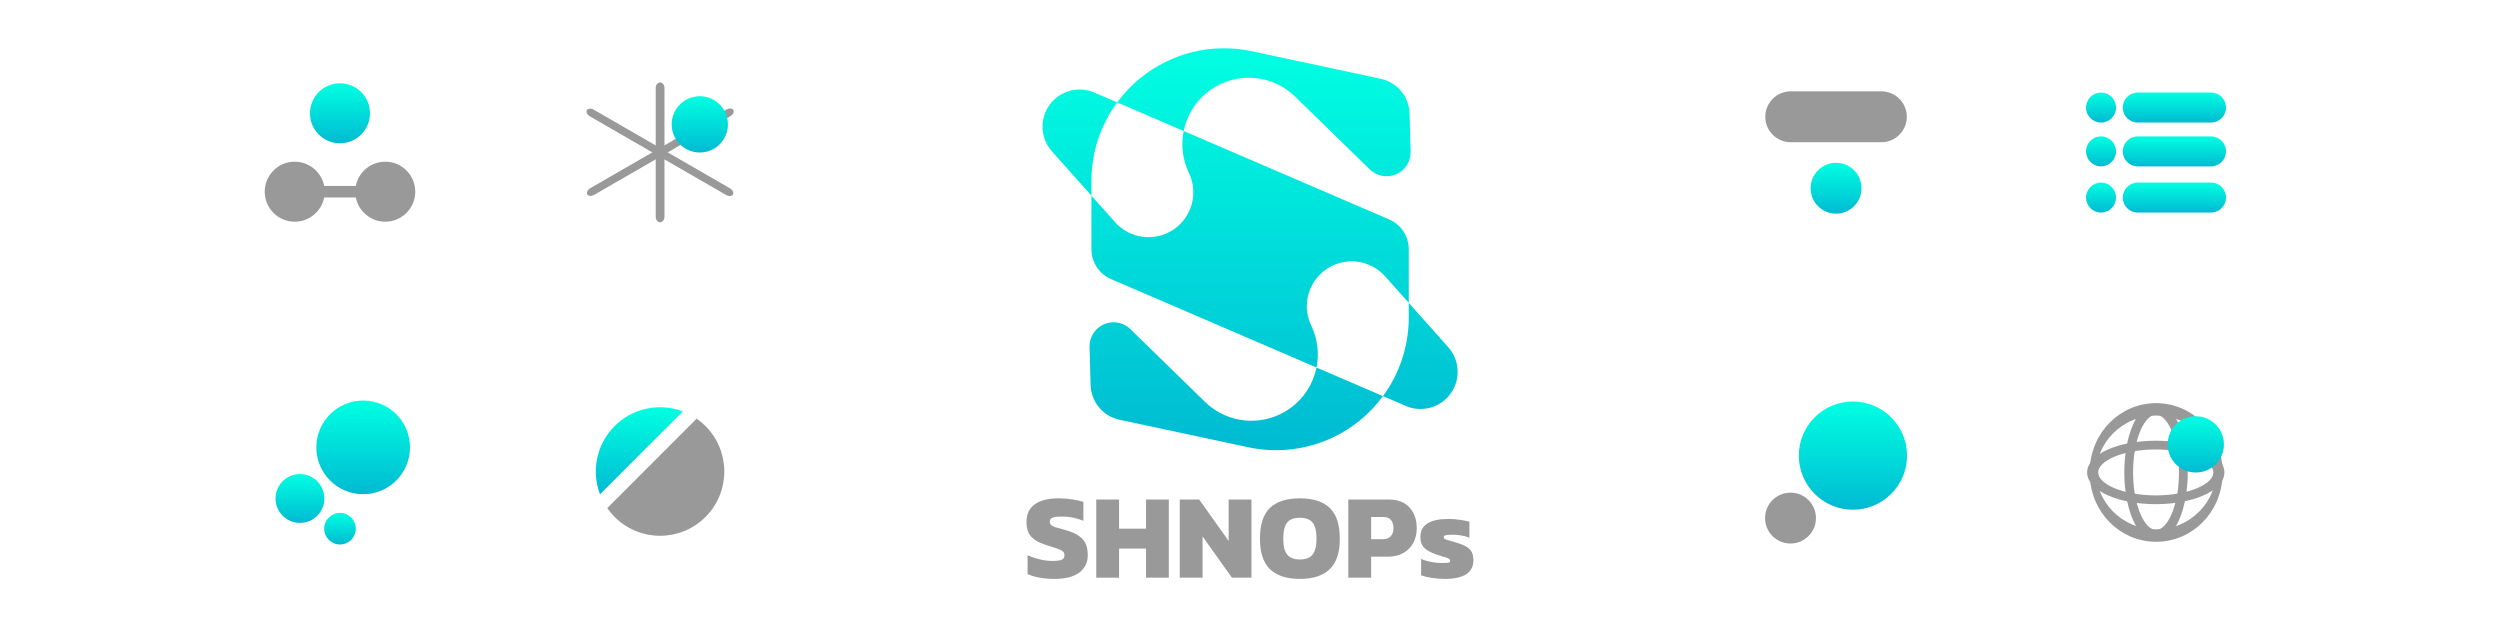 <?xml version="1.0" encoding="UTF-8" standalone="no"?>
<!DOCTYPE svg PUBLIC "-//W3C//DTD SVG 1.1//EN" "http://www.w3.org/Graphics/SVG/1.1/DTD/svg11.dtd">
<svg width="100%" height="100%" viewBox="0 0 2000 500" version="1.1" xmlns="http://www.w3.org/2000/svg" xmlns:xlink="http://www.w3.org/1999/xlink" xml:space="preserve" xmlns:serif="http://www.serif.com/" style="fill-rule:evenodd;clip-rule:evenodd;stroke-linecap:round;stroke-linejoin:round;stroke-miterlimit:1.5;">
    <g id="si_logo01" transform="matrix(0.664,0,0,0.664,1000,199.34)">
        <g transform="matrix(1,0,0,1,-300,-300)">
            <g id="Baked" transform="matrix(1.207,0,0,1.207,-72.72,-62.004)">
                <path d="M150.5,246.501L111.086,202.258C99.532,189.288 98.539,170.031 108.699,155.941C118.859,141.851 137.443,136.711 153.399,143.578L176.222,153.4C159.683,175.903 150.5,203.322 150.5,231.829L150.5,246.501L174.059,272.946C188.896,289.602 213.733,292.789 232.296,280.42C250.858,268.05 257.479,243.9 247.819,223.794C247.817,223.791 247.816,223.788 247.814,223.785C241.368,210.367 239.81,195.703 242.588,181.961L176.222,153.4C182.877,144.344 190.725,136.084 199.644,128.869C230.727,103.727 271.505,93.973 310.6,102.328C360.174,112.923 409.522,123.47 439.216,129.816C455.676,133.333 467.596,147.651 468.07,164.476C468.39,175.787 468.769,189.223 469.142,202.441C469.418,212.215 463.738,221.181 454.782,225.106C445.826,229.032 435.384,227.134 428.383,220.307C408.252,200.678 382.361,175.432 353.839,147.621C330.817,125.173 295.005,122.485 268.89,141.245C254.865,151.32 245.809,166.02 242.588,181.961L447.652,270.213C459.552,275.334 467.261,287.045 467.261,300L467.261,353.499L506.675,397.742C518.229,410.712 519.222,429.969 509.062,444.059C498.902,458.149 480.318,463.289 464.362,456.422L441.539,446.6C458.078,424.097 467.261,396.678 467.261,368.171L467.261,353.499L443.702,327.054C428.865,310.398 404.028,307.211 385.465,319.58C366.903,331.95 360.282,356.1 369.942,376.206C369.944,376.209 369.945,376.212 369.947,376.215C376.393,389.633 377.951,404.297 375.173,418.039L441.539,446.6C434.884,455.656 427.036,463.916 418.117,471.131C387.034,496.273 346.256,506.027 307.161,497.672C257.587,487.077 208.239,476.53 178.545,470.184C162.085,466.667 150.165,452.349 149.691,435.524C149.371,424.213 148.992,410.777 148.619,397.559C148.343,387.785 154.023,378.819 162.979,374.894C171.935,370.968 182.377,372.866 189.378,379.693C209.509,399.322 235.4,424.568 263.922,452.379C286.944,474.827 322.756,477.515 348.871,458.755C362.896,448.68 371.952,433.98 375.173,418.039L170.109,329.787C158.209,324.666 150.5,312.955 150.5,300L150.5,246.501Z" style="fill:url(#_Linear1);"/>
            </g>
        </g>
    </g>
    <g id="si_analysis" transform="matrix(1,0,0,1,271.976,121.993)">
        <g transform="matrix(1,0,0,1,-64,-64)">
            <g id="Analysis" transform="matrix(1,0,0,1,-192,-137.621)">
                <rect x="192" y="137.621" width="128" height="128" style="fill:none;"/>
                <g transform="matrix(1.809,0,0,1.809,144.281,185.103)">
                    <circle cx="41.748" cy="26.471" r="13.27" style="fill:rgb(153,153,153);"/>
                </g>
                <g transform="matrix(1.809,0,0,1.809,216.703,185.103)">
                    <circle cx="41.748" cy="26.471" r="13.27" style="fill:rgb(153,153,153);"/>
                </g>
                <g transform="matrix(1.809,0,0,1.809,180.492,122.384)">
                    <circle cx="41.748" cy="26.471" r="13.27" style="fill:url(#_Linear2);"/>
                </g>
                <g transform="matrix(0.712,0,0,1,73.802,-140.797)">
                    <path d="M224.156,373.777L287.844,373.777" style="fill:none;stroke:rgb(153,153,153);stroke-width:9.22px;"/>
                </g>
            </g>
        </g>
    </g>
    <g id="si_euclidian_plot" transform="matrix(1,0,0,1,528.024,121.993)">
        <g transform="matrix(1,0,0,1,-64,-64)">
            <g id="Euclidian-Plot" serif:id="Euclidian Plot" transform="matrix(1,0,0,1,-192,-137.621)">
                <rect x="192" y="137.621" width="128" height="128" style="fill:none;"/>
                <g transform="matrix(1.706,-0.985,0.641,1.109,-420.092,39.028)">
                    <path d="M224.156,373.777L287.844,373.777" style="fill:none;stroke:rgb(153,153,153);stroke-width:4.82px;"/>
                </g>
                <g transform="matrix(1.706,0.985,-0.641,1.109,58.764,-465.188)">
                    <path d="M224.156,373.777L287.844,373.777" style="fill:none;stroke:rgb(153,153,153);stroke-width:4.82px;"/>
                </g>
                <g transform="matrix(9.11696e-17,1.617,-1.281,2.22045e-16,734.855,-212.433)">
                    <path d="M224.156,373.777L287.844,373.777" style="fill:none;stroke:rgb(153,153,153);stroke-width:5.48px;"/>
                </g>
                <g transform="matrix(1.696,0,0,1.696,217.015,134.226)">
                    <circle cx="41.748" cy="26.471" r="13.27" style="fill:url(#_Linear3);"/>
                </g>
            </g>
        </g>
    </g>
    <g id="si_filter" transform="matrix(1,0,0,1,528.024,378.007)">
        <g transform="matrix(1,0,0,1,-64,-64)">
            <clipPath id="_clip4">
                <rect x="0" y="0" width="128" height="128"/>
            </clipPath>
            <g clip-path="url(#_clip4)">
                <g id="Filter" transform="matrix(1.032,0,0,1,-138.655,0)">
                    <rect x="134.322" y="0" width="124" height="128" style="fill:none;"/>
                    <g transform="matrix(0.71,-0.733,0.71,0.733,-36.336,208.62)">
                        <path d="M308.321,44.336C300.308,26.541 282.605,15.098 263.089,15.098C243.573,15.098 225.87,26.541 217.857,44.336L308.321,44.336Z" style="fill:url(#_Linear5);"/>
                    </g>
                    <g transform="matrix(0.71,-0.733,0.71,0.733,-36.336,208.62)">
                        <path d="M214.281,55.838C213.75,58.764 213.482,61.731 213.482,64.705C213.482,92.084 235.71,114.312 263.089,114.312C290.468,114.312 312.696,92.084 312.696,64.705C312.696,61.731 312.428,58.764 311.897,55.838L214.281,55.838Z" style="fill:rgb(153,153,153);"/>
                    </g>
                </g>
            </g>
        </g>
    </g>
    <g id="si_generate_data" transform="matrix(1,0,0,1,271.976,378.007)">
        <g transform="matrix(1,0,0,1,-64,-64)">
            <rect id="Generate-Data" serif:id="Generate Data" x="0" y="0" width="128" height="128" style="fill:none;"/>
            <g id="Generate-Data1" serif:id="Generate Data">
                <g transform="matrix(1.472,0,0,1.472,-29.471,45.815)">
                    <circle cx="41.748" cy="26.471" r="13.27" style="fill:url(#_Linear6);"/>
                </g>
                <g transform="matrix(0.953,0,0,0.953,24.232,83.705)">
                    <circle cx="41.748" cy="26.471" r="13.27" style="fill:url(#_Linear7);"/>
                </g>
                <g transform="matrix(2.823,0,0,2.823,-35.292,-30.823)">
                    <circle cx="41.748" cy="26.471" r="13.27" style="fill:url(#_Linear8);"/>
                </g>
            </g>
        </g>
    </g>
    <g id="si_import_csv" transform="matrix(1,0,0,1,1724.81,122.007)">
        <g transform="matrix(1,0,0,1,-64,-64)">
            <g id="Import-CSV" serif:id="Import CSV">
                <rect x="0" y="0" width="128" height="128" style="fill:none;"/>
                <g transform="matrix(-0.631,-7.73223e-17,-2.63264e-16,2.15,45.357,-313.847)">
                    <path d="M59.167,159.02C59.167,155.939 50.651,153.437 40.162,153.437C29.672,153.437 21.156,155.939 21.156,159.02C21.156,162.1 29.672,164.602 40.162,164.602C50.651,164.602 59.167,162.1 59.167,159.02Z" style="fill:url(#_Linear9);"/>
                </g>
                <g transform="matrix(-2.173,-7.73223e-17,-9.06048e-16,2.15,165.971,-313.847)">
                    <path d="M59.167,159.02C59.167,155.939 56.693,153.437 53.645,153.437L26.678,153.437C23.63,153.437 21.156,155.939 21.156,159.02C21.156,162.1 23.63,164.602 26.678,164.602L53.645,164.602C56.693,164.602 59.167,162.1 59.167,159.02Z" style="fill:url(#_Linear10);"/>
                </g>
                <g transform="matrix(-0.631,-7.73223e-17,-2.63264e-16,2.15,45.357,-278.796)">
                    <path d="M59.167,159.02C59.167,155.939 50.651,153.437 40.162,153.437C29.672,153.437 21.156,155.939 21.156,159.02C21.156,162.1 29.672,164.602 40.162,164.602C50.651,164.602 59.167,162.1 59.167,159.02Z" style="fill:url(#_Linear11);"/>
                </g>
                <g transform="matrix(-2.173,-7.73223e-17,-9.06048e-16,2.15,165.971,-278.796)">
                    <path d="M59.167,159.02C59.167,155.939 56.693,153.437 53.645,153.437L26.678,153.437C23.63,153.437 21.156,155.939 21.156,159.02C21.156,162.1 23.63,164.602 26.678,164.602L53.645,164.602C56.693,164.602 59.167,162.1 59.167,159.02Z" style="fill:url(#_Linear12);"/>
                </g>
                <g transform="matrix(-0.631,-7.73223e-17,-2.63264e-16,2.15,45.357,-241.847)">
                    <path d="M59.167,159.02C59.167,155.939 50.651,153.437 40.162,153.437C29.672,153.437 21.156,155.939 21.156,159.02C21.156,162.1 29.672,164.602 40.162,164.602C50.651,164.602 59.167,162.1 59.167,159.02Z" style="fill:url(#_Linear13);"/>
                </g>
                <g transform="matrix(-2.173,-7.73223e-17,-9.06048e-16,2.15,165.971,-241.847)">
                    <path d="M59.167,159.02C59.167,155.939 56.693,153.437 53.645,153.437L26.678,153.437C23.63,153.437 21.156,155.939 21.156,159.02C21.156,162.1 23.63,164.602 26.678,164.602L53.645,164.602C56.693,164.602 59.167,162.1 59.167,159.02Z" style="fill:url(#_Linear14);"/>
                </g>
            </g>
        </g>
    </g>
    <g id="si_parse_string" transform="matrix(1,0,0,1,1468.84,122.007)">
        <g transform="matrix(1,0,0,1,-64,-64)">
            <g id="Parse-String" serif:id="Parse String" transform="matrix(1,0,0,1,-192,-137.621)">
                <rect x="192" y="137.621" width="128" height="128" style="fill:none;"/>
                <g transform="matrix(1.534,0,0,1.534,191.978,189.6)">
                    <circle cx="41.748" cy="26.471" r="13.27" style="fill:url(#_Linear15);"/>
                </g>
                <g transform="matrix(1,0,0,1,-0.689,-149.566)">
                    <path d="M220.427,342.962C209.196,342.962 200.078,333.844 200.078,322.613C200.078,311.382 209.196,302.264 220.427,302.264L292.95,302.264L293.082,302.265C304.252,302.335 313.299,311.426 313.299,322.613C313.299,333.844 304.181,342.962 292.95,342.962L220.427,342.962Z" style="fill:rgb(153,153,153);"/>
                </g>
            </g>
        </g>
    </g>
    <g id="si_polar_plot" transform="matrix(1,0,0,1,1724.81,378.007)">
        <g transform="matrix(1,0,0,1,-64,-64)">
            <clipPath id="_clip16">
                <rect x="0" y="0" width="128" height="128"/>
            </clipPath>
            <g clip-path="url(#_clip16)">
                <g id="Polar-Plot" serif:id="Polar Plot" transform="matrix(1,0,0,1,-192,-137.621)">
                    <rect x="192" y="137.621" width="128" height="128" style="fill:none;"/>
                    <g transform="matrix(0.93,0,0,0.736,-337.556,55.073)">
                        <ellipse cx="638.031" cy="199.037" rx="54.278" ry="29.721" style="fill:none;stroke:rgb(153,153,153);stroke-width:9.54px;"/>
                    </g>
                    <g transform="matrix(5.69603e-17,0.93,-0.736,4.50844e-17,402.509,-391.897)">
                        <ellipse cx="638.031" cy="199.037" rx="54.278" ry="29.721" style="fill:none;stroke:rgb(153,153,153);stroke-width:9.54px;"/>
                    </g>
                    <g transform="matrix(-0.93,1.13921e-16,-2.08048e-16,-1.699,849.479,539.753)">
                        <ellipse cx="638.031" cy="199.037" rx="54.278" ry="29.721" style="fill:none;stroke:rgb(153,153,153);stroke-width:5.84px;"/>
                    </g>
                    <g transform="matrix(1.696,0,0,1.696,217.015,134.226)">
                        <circle cx="41.748" cy="26.471" r="13.27" style="fill:url(#_Linear17);"/>
                    </g>
                </g>
            </g>
        </g>
    </g>
    <g id="si_transform" transform="matrix(1,0,0,1,1468.84,378.007)">
        <g transform="matrix(1,0,0,1,-64,-64)">
            <clipPath id="_clip18">
                <rect x="0" y="0" width="128" height="128"/>
            </clipPath>
            <g clip-path="url(#_clip18)">
                <g id="Transform" transform="matrix(1,0,0,1,-192,-137.621)">
                    <rect x="192" y="137.621" width="128" height="128" style="fill:none;"/>
                    <g transform="matrix(1.534,0,0,1.534,155.53,197.475)">
                        <circle cx="41.748" cy="26.471" r="13.27" style="fill:rgb(153,153,153);"/>
                    </g>
                    <g transform="matrix(3.262,0,0,3.262,133.322,101.758)">
                        <circle cx="41.748" cy="26.471" r="13.27" style="fill:url(#_Linear19);"/>
                    </g>
                </g>
            </g>
        </g>
    </g>
    <g transform="matrix(8.09,0,0,8.09,-6532.01,-3118.88)">
        <path d="M911.696,442.769C911.168,442.769 910.672,442.727 910.208,442.643C909.744,442.559 909.352,442.441 909.032,442.289L909.032,440.429C909.4,440.597 909.804,440.733 910.244,440.837C910.684,440.941 911.092,440.993 911.468,440.993C911.9,440.993 912.21,440.955 912.398,440.879C912.586,440.803 912.68,440.653 912.68,440.429C912.68,440.285 912.634,440.167 912.542,440.075C912.45,439.983 912.316,439.903 912.14,439.835C911.964,439.767 911.684,439.673 911.3,439.553C911.172,439.521 911.076,439.493 911.012,439.469C910.484,439.301 910.07,439.117 909.77,438.917C909.47,438.717 909.254,438.475 909.122,438.191C908.99,437.907 908.924,437.553 908.924,437.129C908.924,436.369 909.196,435.791 909.74,435.395C910.284,434.999 911.084,434.801 912.14,434.801C912.548,434.801 912.978,434.835 913.43,434.903C913.882,434.971 914.256,435.053 914.552,435.149L914.552,437.021C913.848,436.741 913.164,436.601 912.5,436.601C912.076,436.601 911.758,436.633 911.546,436.697C911.334,436.761 911.228,436.901 911.228,437.117C911.228,437.253 911.272,437.361 911.36,437.441C911.448,437.521 911.582,437.591 911.762,437.651C911.942,437.711 912.248,437.797 912.68,437.909C913.296,438.077 913.77,438.279 914.102,438.515C914.434,438.751 914.664,439.021 914.792,439.325C914.92,439.629 914.984,439.997 914.984,440.429C914.984,441.149 914.706,441.719 914.15,442.139C913.594,442.559 912.776,442.769 911.696,442.769Z" style="fill:rgb(153,153,153);fill-rule:nonzero;"/>
        <path d="M915.824,434.921L918.08,434.921L918.08,437.801L920.744,437.801L920.744,434.921L923,434.921L923,442.649L920.744,442.649L920.744,439.769L918.08,439.769L918.08,442.649L915.824,442.649L915.824,434.921Z" style="fill:rgb(153,153,153);fill-rule:nonzero;"/>
        <path d="M924.08,434.921L926,434.921L928.916,439.013L928.916,434.921L931.172,434.921L931.172,442.649L929.24,442.649L926.336,438.569L926.336,442.649L924.08,442.649L924.08,434.921Z" style="fill:rgb(153,153,153);fill-rule:nonzero;"/>
        <path d="M935.96,442.769C934.656,442.769 933.672,442.451 933.008,441.815C932.344,441.179 932.012,440.177 932.012,438.809C932.012,437.401 932.342,436.381 933.002,435.749C933.662,435.117 934.648,434.801 935.96,434.801C937.272,434.801 938.258,435.119 938.918,435.755C939.578,436.391 939.908,437.409 939.908,438.809C939.908,440.169 939.576,441.169 938.912,441.809C938.248,442.449 937.264,442.769 935.96,442.769ZM935.96,440.849C936.536,440.849 936.954,440.687 937.214,440.363C937.474,440.039 937.604,439.521 937.604,438.809C937.604,438.057 937.476,437.521 937.22,437.201C936.964,436.881 936.544,436.721 935.96,436.721C935.376,436.721 934.956,436.881 934.7,437.201C934.444,437.521 934.316,438.057 934.316,438.809C934.316,439.521 934.446,440.039 934.706,440.363C934.966,440.687 935.384,440.849 935.96,440.849Z" style="fill:rgb(153,153,153);fill-rule:nonzero;"/>
        <path d="M940.748,434.921L944.732,434.921C945.644,434.921 946.336,435.185 946.808,435.713C947.28,436.241 947.516,436.925 947.516,437.765C947.516,438.309 947.4,438.793 947.168,439.217C946.936,439.641 946.606,439.973 946.178,440.213C945.75,440.453 945.252,440.573 944.684,440.573L943.004,440.573L943.004,442.649L940.748,442.649L940.748,434.921ZM944.168,438.845C944.504,438.845 944.762,438.747 944.942,438.551C945.122,438.355 945.212,438.093 945.212,437.765C945.212,437.413 945.13,437.139 944.966,436.943C944.802,436.747 944.556,436.649 944.228,436.649L943.004,436.649L943.004,438.845L944.168,438.845Z" style="fill:rgb(153,153,153);fill-rule:nonzero;"/>
        <path d="M950.336,442.769C949.864,442.769 949.412,442.735 948.98,442.667C948.548,442.599 948.204,442.513 947.948,442.409L947.948,440.789C948.212,440.917 948.536,441.017 948.92,441.089C949.304,441.161 949.644,441.197 949.94,441.197C950.292,441.197 950.526,441.187 950.642,441.167C950.758,441.147 950.816,441.081 950.816,440.969C950.816,440.873 950.754,440.797 950.63,440.741C950.506,440.685 950.304,440.617 950.024,440.537L949.424,440.345C948.872,440.145 948.476,439.921 948.236,439.673C947.996,439.425 947.876,439.073 947.876,438.617C947.876,437.433 948.804,436.841 950.66,436.841C951.012,436.841 951.384,436.869 951.776,436.925C952.168,436.981 952.484,437.045 952.724,437.117L952.724,438.701C952.492,438.605 952.234,438.531 951.95,438.479C951.666,438.427 951.404,438.401 951.164,438.401C950.836,438.401 950.59,438.415 950.426,438.443C950.262,438.471 950.18,438.537 950.18,438.641C950.18,438.729 950.234,438.797 950.342,438.845C950.45,438.893 950.64,438.953 950.912,439.025L951.44,439.181C951.872,439.309 952.21,439.449 952.454,439.601C952.698,439.753 952.87,439.935 952.97,440.147C953.07,440.359 953.12,440.629 953.12,440.957C953.12,441.541 952.884,441.989 952.412,442.301C951.94,442.613 951.248,442.769 950.336,442.769Z" style="fill:rgb(153,153,153);fill-rule:nonzero;"/>
    </g>
    <defs>
        <linearGradient id="_Linear1" x1="0" y1="0" x2="1" y2="0" gradientUnits="userSpaceOnUse" gradientTransform="matrix(2.46224e-14,402.114,-402.114,2.46224e-14,300,99.084)"><stop offset="0" style="stop-color:rgb(0,255,226);stop-opacity:1"/><stop offset="1" style="stop-color:rgb(0,186,210);stop-opacity:1"/></linearGradient>
        <linearGradient id="_Linear2" x1="0" y1="0" x2="1" y2="0" gradientUnits="userSpaceOnUse" gradientTransform="matrix(1.62877e-15,26.6,-26.6,1.62877e-15,41.179,13.18)"><stop offset="0" style="stop-color:rgb(0,255,226);stop-opacity:1"/><stop offset="1" style="stop-color:rgb(0,186,210);stop-opacity:1"/></linearGradient>
        <linearGradient id="_Linear3" x1="0" y1="0" x2="1" y2="0" gradientUnits="userSpaceOnUse" gradientTransform="matrix(1.62877e-15,26.6,-26.6,1.62877e-15,41.179,13.18)"><stop offset="0" style="stop-color:rgb(0,255,226);stop-opacity:1"/><stop offset="1" style="stop-color:rgb(0,186,210);stop-opacity:1"/></linearGradient>
        <linearGradient id="_Linear5" x1="0" y1="0" x2="1" y2="0" gradientUnits="userSpaceOnUse" gradientTransform="matrix(-47.51,47.51,-47.51,-47.51,263.089,-5.452)"><stop offset="0" style="stop-color:rgb(0,255,226);stop-opacity:1"/><stop offset="1" style="stop-color:rgb(0,186,210);stop-opacity:1"/></linearGradient>
        <linearGradient id="_Linear6" x1="0" y1="0" x2="1" y2="0" gradientUnits="userSpaceOnUse" gradientTransform="matrix(1.62877e-15,26.6,-26.6,1.62877e-15,41.179,13.18)"><stop offset="0" style="stop-color:rgb(0,255,226);stop-opacity:1"/><stop offset="1" style="stop-color:rgb(0,186,210);stop-opacity:1"/></linearGradient>
        <linearGradient id="_Linear7" x1="0" y1="0" x2="1" y2="0" gradientUnits="userSpaceOnUse" gradientTransform="matrix(1.62877e-15,26.6,-26.6,1.62877e-15,41.179,13.18)"><stop offset="0" style="stop-color:rgb(0,255,226);stop-opacity:1"/><stop offset="1" style="stop-color:rgb(0,186,210);stop-opacity:1"/></linearGradient>
        <linearGradient id="_Linear8" x1="0" y1="0" x2="1" y2="0" gradientUnits="userSpaceOnUse" gradientTransform="matrix(1.62877e-15,26.6,-26.6,1.62877e-15,41.179,13.18)"><stop offset="0" style="stop-color:rgb(0,255,226);stop-opacity:1"/><stop offset="1" style="stop-color:rgb(0,186,210);stop-opacity:1"/></linearGradient>
        <linearGradient id="_Linear9" x1="0" y1="0" x2="1" y2="0" gradientUnits="userSpaceOnUse" gradientTransform="matrix(6.85184e-16,11.19,-11.19,6.85184e-16,39.347,153.429)"><stop offset="0" style="stop-color:rgb(0,255,226);stop-opacity:1"/><stop offset="1" style="stop-color:rgb(0,186,210);stop-opacity:1"/></linearGradient>
        <linearGradient id="_Linear10" x1="0" y1="0" x2="1" y2="0" gradientUnits="userSpaceOnUse" gradientTransform="matrix(6.85184e-16,11.19,-11.19,6.85184e-16,39.347,153.429)"><stop offset="0" style="stop-color:rgb(0,255,226);stop-opacity:1"/><stop offset="1" style="stop-color:rgb(0,186,210);stop-opacity:1"/></linearGradient>
        <linearGradient id="_Linear11" x1="0" y1="0" x2="1" y2="0" gradientUnits="userSpaceOnUse" gradientTransform="matrix(6.85184e-16,11.19,-11.19,6.85184e-16,39.347,153.429)"><stop offset="0" style="stop-color:rgb(0,255,226);stop-opacity:1"/><stop offset="1" style="stop-color:rgb(0,186,210);stop-opacity:1"/></linearGradient>
        <linearGradient id="_Linear12" x1="0" y1="0" x2="1" y2="0" gradientUnits="userSpaceOnUse" gradientTransform="matrix(6.85184e-16,11.19,-11.19,6.85184e-16,39.347,153.429)"><stop offset="0" style="stop-color:rgb(0,255,226);stop-opacity:1"/><stop offset="1" style="stop-color:rgb(0,186,210);stop-opacity:1"/></linearGradient>
        <linearGradient id="_Linear13" x1="0" y1="0" x2="1" y2="0" gradientUnits="userSpaceOnUse" gradientTransform="matrix(6.85184e-16,11.19,-11.19,6.85184e-16,39.347,153.429)"><stop offset="0" style="stop-color:rgb(0,255,226);stop-opacity:1"/><stop offset="1" style="stop-color:rgb(0,186,210);stop-opacity:1"/></linearGradient>
        <linearGradient id="_Linear14" x1="0" y1="0" x2="1" y2="0" gradientUnits="userSpaceOnUse" gradientTransform="matrix(6.85184e-16,11.19,-11.19,6.85184e-16,39.347,153.429)"><stop offset="0" style="stop-color:rgb(0,255,226);stop-opacity:1"/><stop offset="1" style="stop-color:rgb(0,186,210);stop-opacity:1"/></linearGradient>
        <linearGradient id="_Linear15" x1="0" y1="0" x2="1" y2="0" gradientUnits="userSpaceOnUse" gradientTransform="matrix(1.62877e-15,26.6,-26.6,1.62877e-15,41.179,13.18)"><stop offset="0" style="stop-color:rgb(0,255,226);stop-opacity:1"/><stop offset="1" style="stop-color:rgb(0,186,210);stop-opacity:1"/></linearGradient>
        <linearGradient id="_Linear17" x1="0" y1="0" x2="1" y2="0" gradientUnits="userSpaceOnUse" gradientTransform="matrix(1.62877e-15,26.6,-26.6,1.62877e-15,41.179,13.18)"><stop offset="0" style="stop-color:rgb(0,255,226);stop-opacity:1"/><stop offset="1" style="stop-color:rgb(0,186,210);stop-opacity:1"/></linearGradient>
        <linearGradient id="_Linear19" x1="0" y1="0" x2="1" y2="0" gradientUnits="userSpaceOnUse" gradientTransform="matrix(1.62877e-15,26.6,-26.6,1.62877e-15,41.179,13.18)"><stop offset="0" style="stop-color:rgb(0,255,226);stop-opacity:1"/><stop offset="1" style="stop-color:rgb(0,186,210);stop-opacity:1"/></linearGradient>
    </defs>
</svg>
